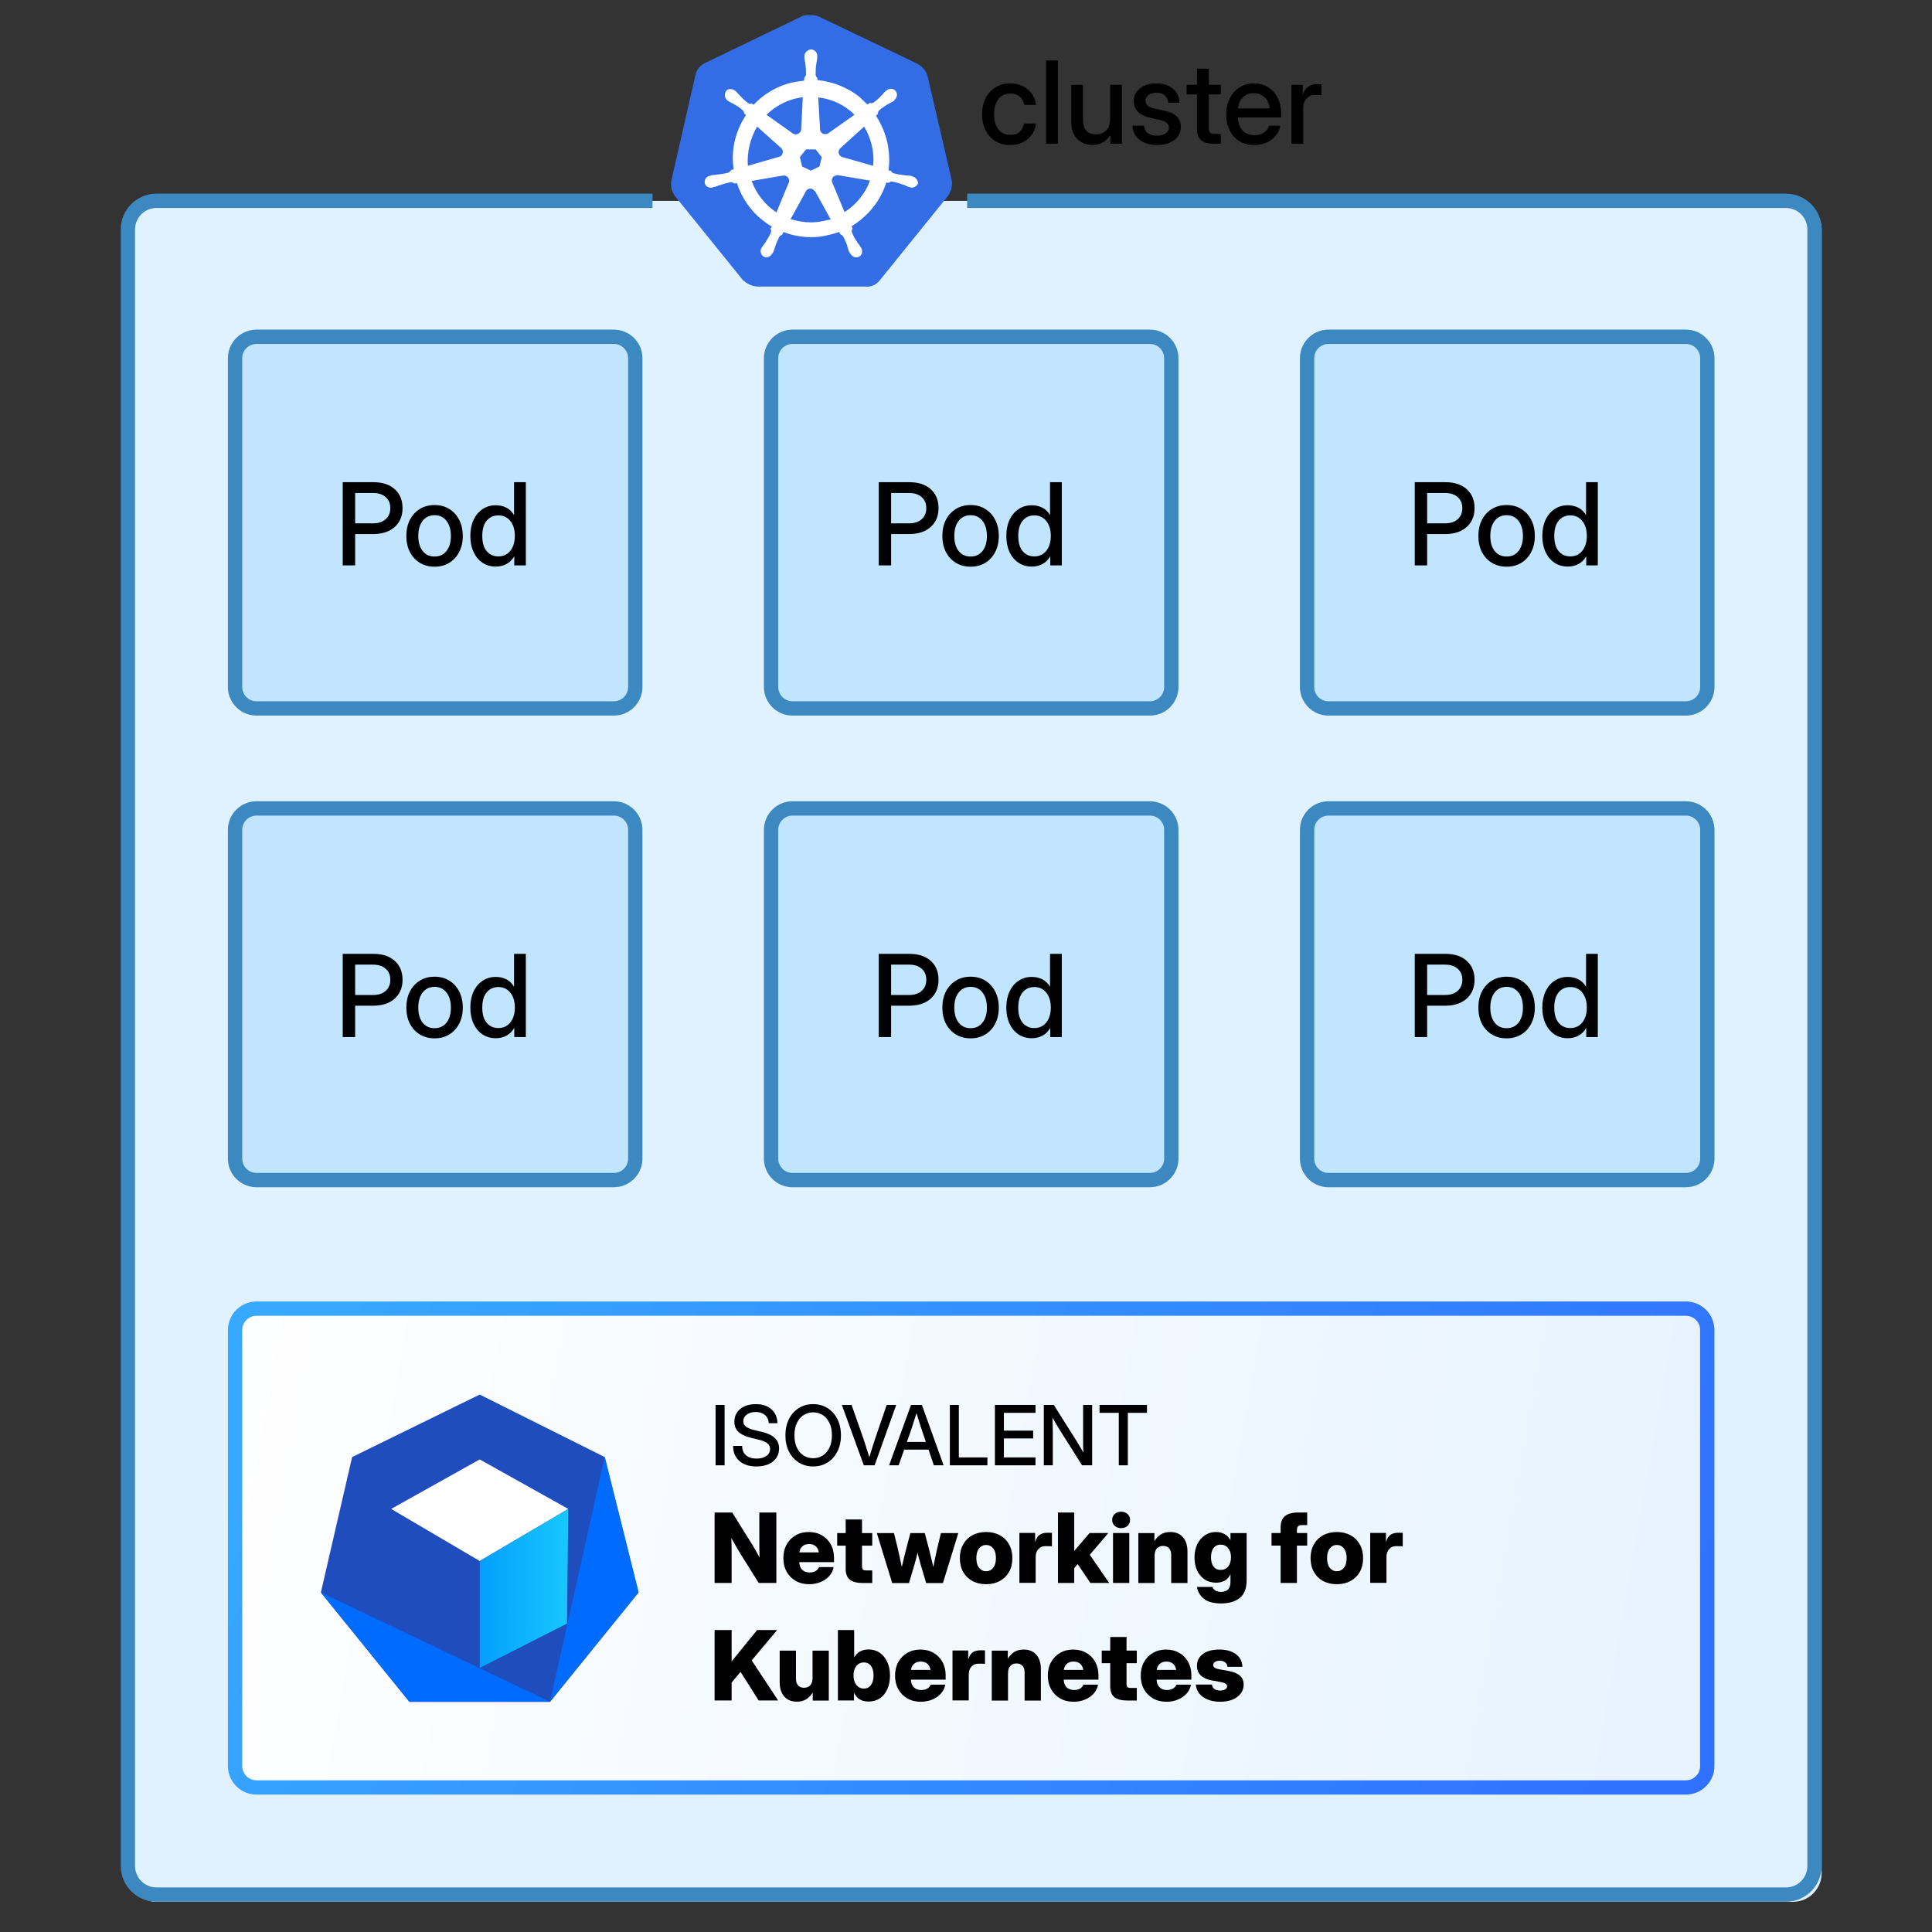 <svg width="128" height="128" viewBox="0 0 128 128" fill="none" xmlns="http://www.w3.org/2000/svg">
<rect x="0" y="0" width="128" height="128" fill="#333333" stroke="none"/>
<path d="M120.688 124.105V15.204C120.688 14.159 119.84 13.31 118.794 13.31H90.33H36.391H10.366C9.32 13.31 8.472 14.159 8.472 15.204V124.105C8.472 125.151 9.32 125.999 10.366 125.999H118.794C119.84 125.999 120.688 125.151 120.688 124.105Z" fill="#E0F2FF"/>
<path d="M8 123.627V15.199C8 13.892 9.06 12.832 10.367 12.832H43.231V13.779H10.367C9.583 13.779 8.947 14.415 8.947 15.199V123.627C8.947 124.411 9.583 125.047 10.367 125.047H118.322C119.106 125.047 119.742 124.411 119.742 123.627V15.199C119.742 14.415 119.106 13.779 118.322 13.779H64.075V12.832H118.322C119.629 12.832 120.689 13.892 120.689 15.199V123.627C120.689 124.934 119.629 125.994 118.322 125.994H10.367C9.06 125.994 8 124.934 8 123.627Z" fill="#3C89C1"/>
<path d="M15.1 23.734C15.1 22.688 15.948 21.84 16.994 21.84H40.668C41.714 21.84 42.562 22.688 42.562 23.734V45.514C42.562 46.56 41.714 47.408 40.668 47.408H16.994C15.948 47.408 15.1 46.56 15.1 45.514V23.734Z" fill="#C1E5FF"/>
<path d="M40.668 46.461V47.408H16.994V46.461H40.668ZM41.615 45.514V23.734C41.615 23.211 41.191 22.787 40.668 22.787H16.994C16.471 22.787 16.047 23.211 16.047 23.734V45.514C16.047 46.037 16.471 46.461 16.994 46.461V47.408L16.896 47.406C15.928 47.356 15.152 46.58 15.102 45.611L15.1 45.514V23.734C15.1 22.721 15.896 21.893 16.896 21.842L16.994 21.84H40.668C41.714 21.84 42.562 22.688 42.562 23.734V45.514L42.56 45.611C42.509 46.612 41.682 47.408 40.668 47.408V46.461C41.191 46.461 41.615 46.037 41.615 45.514Z" fill="#3C89C1"/>
<path d="M32.855 37.537C32.514 37.537 32.217 37.452 31.963 37.281C31.709 37.109 31.512 36.871 31.372 36.567C31.231 36.262 31.161 35.908 31.161 35.506C31.161 35.104 31.231 34.751 31.372 34.448C31.515 34.142 31.713 33.904 31.967 33.734C32.221 33.561 32.516 33.475 32.851 33.475C33.105 33.475 33.337 33.528 33.547 33.634C33.756 33.74 33.924 33.902 34.05 34.119H34.057V31.947H34.838V37.459H34.072V36.863H34.064C33.934 37.09 33.762 37.259 33.55 37.37C33.341 37.481 33.109 37.537 32.855 37.537ZM33.014 36.863C33.347 36.863 33.612 36.74 33.809 36.493C34.009 36.244 34.109 35.915 34.109 35.506C34.109 35.094 34.009 34.765 33.809 34.518C33.612 34.269 33.347 34.145 33.014 34.145C32.698 34.145 32.442 34.262 32.245 34.496C32.05 34.728 31.952 35.064 31.952 35.506C31.952 35.947 32.05 36.284 32.245 36.516C32.442 36.747 32.698 36.863 33.014 36.863Z" fill="black"/>
<path d="M28.793 37.545C28.42 37.545 28.093 37.458 27.812 37.286C27.531 37.113 27.312 36.874 27.154 36.568C26.999 36.262 26.921 35.91 26.921 35.51C26.921 35.106 26.999 34.751 27.154 34.445C27.312 34.137 27.531 33.896 27.812 33.724C28.093 33.548 28.42 33.461 28.793 33.461C29.165 33.461 29.491 33.548 29.769 33.724C30.05 33.896 30.269 34.137 30.424 34.445C30.582 34.751 30.661 35.106 30.661 35.51C30.661 35.91 30.582 36.262 30.424 36.568C30.269 36.874 30.05 37.113 29.769 37.286C29.491 37.458 29.165 37.545 28.793 37.545ZM28.793 36.871C29.128 36.871 29.392 36.748 29.584 36.502C29.777 36.255 29.873 35.925 29.873 35.51C29.873 35.091 29.775 34.757 29.581 34.508C29.388 34.259 29.126 34.134 28.793 34.134C28.46 34.134 28.196 34.259 28.001 34.508C27.809 34.754 27.712 35.089 27.712 35.51C27.712 35.927 27.809 36.259 28.001 36.505C28.193 36.749 28.457 36.871 28.793 36.871Z" fill="black"/>
<path d="M22.707 37.459V31.947H24.749C25.339 31.947 25.806 32.101 26.151 32.41C26.497 32.718 26.669 33.136 26.669 33.664C26.669 34.016 26.589 34.322 26.429 34.581C26.268 34.837 26.043 35.036 25.752 35.177C25.461 35.315 25.118 35.384 24.724 35.384H23.529V37.459H22.707ZM23.529 34.673H24.709C25.064 34.673 25.344 34.584 25.548 34.404C25.756 34.221 25.859 33.974 25.859 33.664C25.859 33.353 25.756 33.109 25.548 32.931C25.344 32.751 25.064 32.661 24.709 32.661H23.529V34.673Z" fill="black"/>
<path d="M15.1 54.982C15.1 53.936 15.948 53.088 16.994 53.088H40.668C41.714 53.088 42.562 53.936 42.562 54.982V76.762C42.562 77.808 41.714 78.656 40.668 78.656H16.994C15.948 78.656 15.1 77.808 15.1 76.762V54.982Z" fill="#C1E5FF"/>
<path d="M40.668 77.709V78.656H16.994V77.709H40.668ZM41.615 76.762V54.982C41.615 54.459 41.191 54.035 40.668 54.035H16.994C16.471 54.035 16.047 54.459 16.047 54.982V76.762C16.047 77.285 16.471 77.709 16.994 77.709V78.656L16.896 78.654C15.928 78.604 15.152 77.828 15.102 76.859L15.1 76.762V54.982C15.1 53.968 15.896 53.141 16.896 53.09L16.994 53.088H40.668C41.714 53.088 42.562 53.936 42.562 54.982V76.762L42.56 76.859C42.509 77.86 41.682 78.656 40.668 78.656V77.709C41.191 77.709 41.615 77.285 41.615 76.762Z" fill="#3C89C1"/>
<path d="M32.855 68.785C32.514 68.785 32.217 68.7 31.963 68.529C31.709 68.357 31.512 68.119 31.372 67.816C31.231 67.51 31.161 67.156 31.161 66.754C31.161 66.352 31.231 65.999 31.372 65.696C31.515 65.39 31.713 65.152 31.967 64.982C32.221 64.809 32.516 64.723 32.851 64.723C33.105 64.723 33.337 64.776 33.547 64.882C33.756 64.988 33.924 65.15 34.05 65.367H34.057V63.195H34.838V68.707H34.072V68.111H34.064C33.934 68.338 33.762 68.507 33.55 68.618C33.341 68.729 33.109 68.785 32.855 68.785ZM33.014 68.111C33.347 68.111 33.612 67.988 33.809 67.742C34.009 67.492 34.109 67.163 34.109 66.754C34.109 66.342 34.009 66.013 33.809 65.766C33.612 65.517 33.347 65.393 33.014 65.393C32.698 65.393 32.442 65.51 32.245 65.744C32.05 65.976 31.952 66.312 31.952 66.754C31.952 67.195 32.05 67.532 32.245 67.764C32.442 67.996 32.698 68.111 33.014 68.111Z" fill="black"/>
<path d="M28.793 68.793C28.42 68.793 28.093 68.706 27.812 68.534C27.531 68.361 27.312 68.122 27.154 67.816C26.999 67.51 26.921 67.158 26.921 66.758C26.921 66.354 26.999 65.999 27.154 65.693C27.312 65.385 27.531 65.144 27.812 64.972C28.093 64.796 28.42 64.709 28.793 64.709C29.165 64.709 29.491 64.796 29.769 64.972C30.05 65.144 30.269 65.385 30.424 65.693C30.582 65.999 30.661 66.354 30.661 66.758C30.661 67.158 30.582 67.51 30.424 67.816C30.269 68.122 30.05 68.361 29.769 68.534C29.491 68.706 29.165 68.793 28.793 68.793ZM28.793 68.12C29.128 68.12 29.392 67.996 29.584 67.75C29.777 67.503 29.873 67.173 29.873 66.758C29.873 66.339 29.775 66.005 29.581 65.756C29.388 65.507 29.126 65.382 28.793 65.382C28.46 65.382 28.196 65.507 28.001 65.756C27.809 66.002 27.712 66.337 27.712 66.758C27.712 67.175 27.809 67.507 28.001 67.753C28.193 67.998 28.457 68.12 28.793 68.12Z" fill="black"/>
<path d="M22.707 68.707V63.195H24.749C25.339 63.195 25.806 63.349 26.151 63.658C26.497 63.966 26.669 64.384 26.669 64.912C26.669 65.264 26.589 65.57 26.429 65.829C26.268 66.085 26.043 66.284 25.752 66.425C25.461 66.563 25.118 66.632 24.724 66.632H23.529V68.707H22.707ZM23.529 65.921H24.709C25.064 65.921 25.344 65.832 25.548 65.651C25.756 65.469 25.859 65.222 25.859 64.912C25.859 64.601 25.756 64.357 25.548 64.179C25.344 63.999 25.064 63.909 24.709 63.909H23.529V65.921Z" fill="black"/>
<path d="M50.613 23.734C50.613 22.688 51.461 21.84 52.507 21.84H76.181C77.227 21.84 78.075 22.688 78.075 23.734V45.514C78.075 46.56 77.227 47.408 76.181 47.408H52.507C51.461 47.408 50.613 46.56 50.613 45.514V23.734Z" fill="#C1E5FF"/>
<path d="M76.181 46.461V47.408H52.507V46.461H76.181ZM77.128 45.514V23.734C77.128 23.211 76.704 22.787 76.181 22.787H52.507C51.984 22.787 51.56 23.211 51.56 23.734V45.514C51.56 46.037 51.984 46.461 52.507 46.461V47.408L52.409 47.406C51.441 47.356 50.664 46.58 50.615 45.611L50.613 45.514V23.734C50.613 22.721 51.408 21.893 52.409 21.842L52.507 21.84H76.181C77.227 21.84 78.075 22.688 78.075 23.734V45.514L78.073 45.611C78.022 46.612 77.194 47.408 76.181 47.408V46.461C76.704 46.461 77.128 46.037 77.128 45.514Z" fill="#3C89C1"/>
<path d="M68.365 37.537C68.025 37.537 67.728 37.452 67.474 37.281C67.22 37.109 67.022 36.871 66.882 36.567C66.741 36.262 66.671 35.908 66.671 35.506C66.671 35.104 66.741 34.751 66.882 34.448C67.025 34.142 67.223 33.904 67.477 33.734C67.731 33.561 68.026 33.475 68.361 33.475C68.615 33.475 68.847 33.528 69.057 33.634C69.266 33.74 69.434 33.902 69.56 34.119H69.567V31.947H70.348V37.459H69.582V36.863H69.575C69.444 37.09 69.273 37.259 69.061 37.37C68.851 37.481 68.619 37.537 68.365 37.537ZM68.524 36.863C68.857 36.863 69.122 36.74 69.32 36.493C69.519 36.244 69.619 35.915 69.619 35.506C69.619 35.094 69.519 34.765 69.32 34.518C69.122 34.269 68.857 34.145 68.524 34.145C68.209 34.145 67.952 34.262 67.755 34.496C67.56 34.728 67.463 35.064 67.463 35.506C67.463 35.947 67.56 36.284 67.755 36.516C67.952 36.747 68.209 36.863 68.524 36.863Z" fill="black"/>
<path d="M64.305 37.545C63.932 37.545 63.606 37.458 63.325 37.286C63.044 37.113 62.824 36.874 62.666 36.568C62.511 36.262 62.433 35.91 62.433 35.51C62.433 35.106 62.511 34.751 62.666 34.445C62.824 34.137 63.044 33.896 63.325 33.724C63.606 33.548 63.932 33.461 64.305 33.461C64.677 33.461 65.003 33.548 65.281 33.724C65.562 33.896 65.781 34.137 65.936 34.445C66.094 34.751 66.173 35.106 66.173 35.51C66.173 35.91 66.094 36.262 65.936 36.568C65.781 36.874 65.562 37.113 65.281 37.286C65.003 37.458 64.677 37.545 64.305 37.545ZM64.305 36.871C64.64 36.871 64.904 36.748 65.097 36.502C65.289 36.255 65.385 35.925 65.385 35.51C65.385 35.091 65.288 34.757 65.093 34.508C64.9 34.259 64.638 34.134 64.305 34.134C63.972 34.134 63.708 34.259 63.513 34.508C63.321 34.754 63.225 35.089 63.225 35.51C63.225 35.927 63.321 36.259 63.513 36.505C63.706 36.749 63.969 36.871 64.305 36.871Z" fill="black"/>
<path d="M58.218 37.459V31.947H60.26C60.85 31.947 61.317 32.101 61.662 32.41C62.007 32.718 62.18 33.136 62.18 33.664C62.18 34.016 62.1 34.322 61.94 34.581C61.779 34.837 61.554 35.036 61.263 35.177C60.972 35.315 60.629 35.384 60.234 35.384H59.039V37.459H58.218ZM59.039 34.673H60.219C60.575 34.673 60.855 34.584 61.059 34.404C61.266 34.221 61.37 33.974 61.37 33.664C61.37 33.353 61.266 33.109 61.059 32.931C60.855 32.751 60.575 32.661 60.219 32.661H59.039V34.673Z" fill="black"/>
<path d="M50.613 54.982C50.613 53.936 51.461 53.088 52.507 53.088H76.181C77.227 53.088 78.075 53.936 78.075 54.982V76.762C78.075 77.808 77.227 78.656 76.181 78.656H52.507C51.461 78.656 50.613 77.808 50.613 76.762V54.982Z" fill="#C1E5FF"/>
<path d="M76.181 77.709V78.656H52.507V77.709H76.181ZM77.128 76.762V54.982C77.128 54.459 76.704 54.035 76.181 54.035H52.507C51.984 54.035 51.56 54.459 51.56 54.982V76.762C51.56 77.285 51.984 77.709 52.507 77.709V78.656L52.409 78.654C51.441 78.604 50.664 77.828 50.615 76.859L50.613 76.762V54.982C50.613 53.968 51.408 53.141 52.409 53.09L52.507 53.088H76.181C77.227 53.088 78.075 53.936 78.075 54.982V76.762L78.073 76.859C78.022 77.86 77.194 78.656 76.181 78.656V77.709C76.704 77.709 77.128 77.285 77.128 76.762Z" fill="#3C89C1"/>
<path d="M68.365 68.785C68.025 68.785 67.728 68.7 67.474 68.529C67.22 68.357 67.022 68.119 66.882 67.816C66.741 67.51 66.671 67.156 66.671 66.754C66.671 66.352 66.741 65.999 66.882 65.696C67.025 65.39 67.223 65.152 67.477 64.982C67.731 64.809 68.026 64.723 68.361 64.723C68.615 64.723 68.847 64.776 69.057 64.882C69.266 64.988 69.434 65.15 69.56 65.367H69.567V63.195H70.348V68.707H69.582V68.111H69.575C69.444 68.338 69.273 68.507 69.061 68.618C68.851 68.729 68.619 68.785 68.365 68.785ZM68.524 68.111C68.857 68.111 69.122 67.988 69.32 67.742C69.519 67.492 69.619 67.163 69.619 66.754C69.619 66.342 69.519 66.013 69.32 65.766C69.122 65.517 68.857 65.393 68.524 65.393C68.209 65.393 67.952 65.51 67.755 65.744C67.56 65.976 67.463 66.312 67.463 66.754C67.463 67.195 67.56 67.532 67.755 67.764C67.952 67.996 68.209 68.111 68.524 68.111Z" fill="black"/>
<path d="M64.305 68.793C63.932 68.793 63.606 68.706 63.325 68.534C63.044 68.361 62.824 68.122 62.666 67.816C62.511 67.51 62.433 67.158 62.433 66.758C62.433 66.354 62.511 65.999 62.666 65.693C62.824 65.385 63.044 65.144 63.325 64.972C63.606 64.796 63.932 64.709 64.305 64.709C64.677 64.709 65.003 64.796 65.281 64.972C65.562 65.144 65.781 65.385 65.936 65.693C66.094 65.999 66.173 66.354 66.173 66.758C66.173 67.158 66.094 67.51 65.936 67.816C65.781 68.122 65.562 68.361 65.281 68.534C65.003 68.706 64.677 68.793 64.305 68.793ZM64.305 68.12C64.64 68.12 64.904 67.996 65.097 67.75C65.289 67.503 65.385 67.173 65.385 66.758C65.385 66.339 65.288 66.005 65.093 65.756C64.9 65.507 64.638 65.382 64.305 65.382C63.972 65.382 63.708 65.507 63.513 65.756C63.321 66.002 63.225 66.337 63.225 66.758C63.225 67.175 63.321 67.507 63.513 67.753C63.706 67.998 63.969 68.12 64.305 68.12Z" fill="black"/>
<path d="M58.218 68.707V63.195H60.26C60.85 63.195 61.317 63.349 61.662 63.658C62.007 63.966 62.18 64.384 62.18 64.912C62.18 65.264 62.1 65.57 61.94 65.829C61.779 66.085 61.554 66.284 61.263 66.425C60.972 66.563 60.629 66.632 60.234 66.632H59.039V68.707H58.218ZM59.039 65.921H60.219C60.575 65.921 60.855 65.832 61.059 65.651C61.266 65.469 61.37 65.222 61.37 64.912C61.37 64.601 61.266 64.357 61.059 64.179C60.855 63.999 60.575 63.909 60.219 63.909H59.039V65.921Z" fill="black"/>
<path d="M86.125 23.734C86.125 22.688 86.973 21.84 88.019 21.84H111.693C112.739 21.84 113.587 22.688 113.587 23.734V45.514C113.587 46.56 112.739 47.408 111.693 47.408H88.019C86.973 47.408 86.125 46.56 86.125 45.514V23.734Z" fill="#C1E5FF"/>
<path d="M111.693 46.461V47.408H88.019V46.461H111.693ZM112.64 45.514V23.734C112.64 23.211 112.216 22.787 111.693 22.787H88.019C87.496 22.787 87.072 23.211 87.072 23.734V45.514C87.072 46.037 87.496 46.461 88.019 46.461V47.408L87.921 47.406C86.953 47.356 86.176 46.58 86.127 45.611L86.125 45.514V23.734C86.125 22.721 86.921 21.893 87.921 21.842L88.019 21.84H111.693C112.739 21.84 113.587 22.688 113.587 23.734V45.514L113.585 45.611C113.534 46.612 112.706 47.408 111.693 47.408V46.461C112.216 46.461 112.64 46.037 112.64 45.514Z" fill="#3C89C1"/>
<path d="M103.876 37.537C103.536 37.537 103.239 37.452 102.985 37.281C102.731 37.109 102.534 36.871 102.393 36.567C102.252 36.262 102.182 35.908 102.182 35.506C102.182 35.104 102.252 34.751 102.393 34.448C102.536 34.142 102.735 33.904 102.989 33.734C103.243 33.561 103.537 33.475 103.873 33.475C104.127 33.475 104.358 33.528 104.568 33.634C104.778 33.74 104.945 33.902 105.071 34.119H105.079V31.947H105.859V37.459H105.093V36.863H105.086C104.955 37.09 104.784 37.259 104.572 37.37C104.362 37.481 104.13 37.537 103.876 37.537ZM104.035 36.863C104.368 36.863 104.633 36.74 104.831 36.493C105.03 36.244 105.13 35.915 105.13 35.506C105.13 35.094 105.03 34.765 104.831 34.518C104.633 34.269 104.368 34.145 104.035 34.145C103.72 34.145 103.463 34.262 103.266 34.496C103.071 34.728 102.974 35.064 102.974 35.506C102.974 35.947 103.071 36.284 103.266 36.516C103.463 36.747 103.72 36.863 104.035 36.863Z" fill="black"/>
<path d="M99.817 37.545C99.445 37.545 99.118 37.458 98.837 37.286C98.556 37.113 98.337 36.874 98.179 36.568C98.023 36.262 97.946 35.91 97.946 35.51C97.946 35.106 98.023 34.751 98.179 34.445C98.337 34.137 98.556 33.896 98.837 33.724C99.118 33.548 99.445 33.461 99.817 33.461C100.19 33.461 100.515 33.548 100.794 33.724C101.075 33.896 101.293 34.137 101.449 34.445C101.607 34.751 101.686 35.106 101.686 35.51C101.686 35.91 101.607 36.262 101.449 36.568C101.293 36.874 101.075 37.113 100.794 37.286C100.515 37.458 100.19 37.545 99.817 37.545ZM99.817 36.871C100.153 36.871 100.417 36.748 100.609 36.502C100.802 36.255 100.898 35.925 100.898 35.51C100.898 35.091 100.8 34.757 100.605 34.508C100.413 34.259 100.15 34.134 99.817 34.134C99.485 34.134 99.221 34.259 99.026 34.508C98.834 34.754 98.737 35.089 98.737 35.51C98.737 35.927 98.834 36.259 99.026 36.505C99.218 36.749 99.482 36.871 99.817 36.871Z" fill="black"/>
<path d="M93.731 37.459V31.947H95.773C96.362 31.947 96.83 32.101 97.175 32.41C97.52 32.718 97.693 33.136 97.693 33.664C97.693 34.016 97.612 34.322 97.452 34.581C97.292 34.837 97.066 35.036 96.775 35.177C96.484 35.315 96.141 35.384 95.747 35.384H94.552V37.459H93.731ZM94.552 34.673H95.732C96.087 34.673 96.367 34.584 96.572 34.404C96.779 34.221 96.883 33.974 96.883 33.664C96.883 33.353 96.779 33.109 96.572 32.931C96.367 32.751 96.087 32.661 95.732 32.661H94.552V34.673Z" fill="black"/>
<path d="M86.125 54.982C86.125 53.936 86.973 53.088 88.019 53.088H111.693C112.739 53.088 113.587 53.936 113.587 54.982V76.762C113.587 77.808 112.739 78.656 111.693 78.656H88.019C86.973 78.656 86.125 77.808 86.125 76.762V54.982Z" fill="#C1E5FF"/>
<path d="M111.693 77.709V78.656H88.019V77.709H111.693ZM112.64 76.762V54.982C112.64 54.459 112.216 54.035 111.693 54.035H88.019C87.496 54.035 87.072 54.459 87.072 54.982V76.762C87.072 77.285 87.496 77.709 88.019 77.709V78.656L87.921 78.654C86.953 78.604 86.176 77.828 86.127 76.859L86.125 76.762V54.982C86.125 53.968 86.921 53.141 87.921 53.09L88.019 53.088H111.693C112.739 53.088 113.587 53.936 113.587 54.982V76.762L113.585 76.859C113.534 77.86 112.706 78.656 111.693 78.656V77.709C112.216 77.709 112.64 77.285 112.64 76.762Z" fill="#3C89C1"/>
<path d="M103.876 68.785C103.536 68.785 103.239 68.7 102.985 68.529C102.731 68.357 102.534 68.119 102.393 67.816C102.252 67.51 102.182 67.156 102.182 66.754C102.182 66.352 102.252 65.999 102.393 65.696C102.536 65.39 102.735 65.152 102.989 64.982C103.243 64.809 103.537 64.723 103.873 64.723C104.127 64.723 104.358 64.776 104.568 64.882C104.778 64.988 104.945 65.15 105.071 65.367H105.079V63.195H105.859V68.707H105.093V68.111H105.086C104.955 68.338 104.784 68.507 104.572 68.618C104.362 68.729 104.13 68.785 103.876 68.785ZM104.035 68.111C104.368 68.111 104.633 67.988 104.831 67.742C105.03 67.492 105.13 67.163 105.13 66.754C105.13 66.342 105.03 66.013 104.831 65.766C104.633 65.517 104.368 65.393 104.035 65.393C103.72 65.393 103.463 65.51 103.266 65.744C103.071 65.976 102.974 66.312 102.974 66.754C102.974 67.195 103.071 67.532 103.266 67.764C103.463 67.996 103.72 68.111 104.035 68.111Z" fill="black"/>
<path d="M99.817 68.793C99.445 68.793 99.118 68.706 98.837 68.534C98.556 68.361 98.337 68.122 98.179 67.816C98.023 67.51 97.946 67.158 97.946 66.758C97.946 66.354 98.023 65.999 98.179 65.693C98.337 65.385 98.556 65.144 98.837 64.972C99.118 64.796 99.445 64.709 99.817 64.709C100.19 64.709 100.515 64.796 100.794 64.972C101.075 65.144 101.293 65.385 101.449 65.693C101.607 65.999 101.686 66.354 101.686 66.758C101.686 67.158 101.607 67.51 101.449 67.816C101.293 68.122 101.075 68.361 100.794 68.534C100.515 68.706 100.19 68.793 99.817 68.793ZM99.817 68.12C100.153 68.12 100.417 67.996 100.609 67.75C100.802 67.503 100.898 67.173 100.898 66.758C100.898 66.339 100.8 66.005 100.605 65.756C100.413 65.507 100.15 65.382 99.817 65.382C99.485 65.382 99.221 65.507 99.026 65.756C98.834 66.002 98.737 66.337 98.737 66.758C98.737 67.175 98.834 67.507 99.026 67.753C99.218 67.998 99.482 68.12 99.817 68.12Z" fill="black"/>
<path d="M93.731 68.707V63.195H95.773C96.362 63.195 96.83 63.349 97.175 63.658C97.52 63.966 97.693 64.384 97.693 64.912C97.693 65.264 97.612 65.57 97.452 65.829C97.292 66.085 97.066 66.284 96.775 66.425C96.484 66.563 96.141 66.632 95.747 66.632H94.552V68.707H93.731ZM94.552 65.921H95.732C96.087 65.921 96.367 65.832 96.572 65.651C96.779 65.469 96.883 65.222 96.883 64.912C96.883 64.601 96.779 64.357 96.572 64.179C96.367 63.999 96.087 63.909 95.732 63.909H94.552V65.921Z" fill="black"/>
<path d="M85.561 9.527V5.62H86.309V6.253H86.323C86.395 6.038 86.507 5.872 86.66 5.754C86.816 5.633 87.018 5.572 87.267 5.572C87.326 5.572 87.38 5.575 87.43 5.58C87.479 5.585 87.52 5.588 87.552 5.591V6.319C87.522 6.312 87.469 6.305 87.393 6.297C87.316 6.287 87.232 6.282 87.141 6.282C86.922 6.282 86.733 6.359 86.575 6.512C86.42 6.665 86.342 6.9 86.342 7.218V9.527H85.561Z" fill="black"/>
<path d="M83.101 9.609C82.714 9.609 82.381 9.522 82.102 9.347C81.826 9.171 81.613 8.931 81.462 8.625C81.314 8.317 81.24 7.967 81.24 7.575C81.24 7.178 81.318 6.825 81.473 6.517C81.629 6.208 81.843 5.967 82.117 5.792C82.391 5.614 82.705 5.525 83.06 5.525C83.43 5.525 83.751 5.612 84.022 5.784C84.296 5.957 84.508 6.197 84.658 6.506C84.809 6.811 84.884 7.165 84.884 7.567V7.778H82.01C82.024 8.131 82.126 8.416 82.313 8.633C82.503 8.85 82.769 8.958 83.112 8.958C83.368 8.958 83.579 8.9 83.745 8.784C83.91 8.668 84.019 8.518 84.074 8.333H84.825C84.778 8.585 84.673 8.806 84.51 8.999C84.35 9.191 84.148 9.342 83.904 9.45C83.662 9.556 83.394 9.609 83.101 9.609ZM82.017 7.186H84.122C84.09 6.876 83.98 6.63 83.793 6.45C83.605 6.268 83.364 6.176 83.068 6.176C82.772 6.176 82.53 6.268 82.343 6.45C82.158 6.63 82.049 6.876 82.017 7.186Z" fill="black"/>
<path d="M80.88 5.614V6.258H80.088V8.488C80.088 8.634 80.118 8.735 80.177 8.792C80.236 8.848 80.343 8.877 80.499 8.877H80.88V9.52H80.388C79.665 9.52 79.304 9.21 79.304 8.588V6.258H78.616V5.614H79.304V4.549H80.088V5.614H80.88Z" fill="black"/>
<path d="M76.658 9.609C76.36 9.609 76.091 9.561 75.852 9.465C75.612 9.369 75.419 9.226 75.271 9.036C75.126 8.846 75.044 8.61 75.027 8.329H75.796C75.841 8.768 76.123 8.988 76.643 8.988C76.89 8.988 77.085 8.937 77.228 8.836C77.373 8.735 77.446 8.607 77.446 8.451C77.446 8.318 77.394 8.212 77.291 8.133C77.187 8.052 77.052 7.993 76.884 7.956L76.237 7.811C75.489 7.649 75.116 7.276 75.116 6.694C75.116 6.349 75.252 6.068 75.526 5.851C75.802 5.634 76.164 5.525 76.61 5.525C77.052 5.525 77.414 5.64 77.698 5.869C77.984 6.096 78.132 6.407 78.141 6.802H77.394C77.392 6.612 77.32 6.455 77.18 6.332C77.039 6.206 76.853 6.143 76.621 6.143C76.399 6.143 76.223 6.195 76.092 6.298C75.962 6.402 75.896 6.529 75.896 6.679C75.896 6.813 75.945 6.92 76.044 7.001C76.145 7.083 76.283 7.143 76.458 7.183L77.124 7.331C77.504 7.414 77.784 7.544 77.964 7.719C78.144 7.894 78.234 8.123 78.234 8.407C78.234 8.656 78.165 8.871 78.027 9.051C77.891 9.228 77.705 9.366 77.468 9.465C77.231 9.561 76.962 9.609 76.658 9.609Z" fill="black"/>
<path d="M72.383 9.603C72.116 9.603 71.876 9.545 71.662 9.429C71.449 9.311 71.281 9.137 71.155 8.908C71.031 8.678 70.97 8.393 70.97 8.053V5.619H71.75V7.957C71.75 8.27 71.826 8.507 71.976 8.667C72.126 8.825 72.337 8.904 72.608 8.904C72.872 8.904 73.094 8.823 73.274 8.66C73.457 8.495 73.548 8.231 73.548 7.868V5.619H74.329V9.525H73.563V8.937C73.296 9.381 72.903 9.603 72.383 9.603Z" fill="black"/>
<path d="M70.088 4.01V9.521H69.308V4.01H70.088Z" fill="black"/>
<path d="M66.93 9.609C66.558 9.609 66.231 9.523 65.95 9.35C65.671 9.178 65.454 8.938 65.299 8.633C65.144 8.324 65.066 7.972 65.066 7.575C65.066 7.173 65.144 6.818 65.299 6.509C65.457 6.201 65.675 5.961 65.954 5.788C66.232 5.613 66.558 5.525 66.93 5.525C67.241 5.525 67.518 5.587 67.763 5.71C68.009 5.831 68.209 5.999 68.362 6.213C68.515 6.428 68.607 6.673 68.639 6.95H67.862C67.823 6.73 67.724 6.55 67.567 6.409C67.409 6.269 67.198 6.199 66.934 6.199C66.596 6.199 66.332 6.323 66.142 6.572C65.953 6.821 65.858 7.155 65.858 7.575C65.858 7.989 65.953 8.319 66.142 8.566C66.332 8.813 66.596 8.936 66.934 8.936C67.203 8.936 67.41 8.868 67.555 8.732C67.701 8.594 67.8 8.411 67.851 8.181H68.639C68.61 8.453 68.518 8.697 68.365 8.914C68.213 9.128 68.013 9.298 67.766 9.424C67.52 9.548 67.241 9.609 66.93 9.609Z" fill="black"/>
<path d="M61.443 5.002C61.337 4.661 61.081 4.384 60.762 4.214L54.27 1.107C54.1 1.021 53.909 1 53.738 1C53.568 1 53.377 1 53.206 1.043L46.715 4.172C46.555 4.245 46.414 4.354 46.303 4.491C46.192 4.627 46.114 4.787 46.076 4.959L44.479 11.962C44.447 12.139 44.452 12.321 44.492 12.496C44.532 12.672 44.607 12.838 44.713 12.983L49.204 18.539C49.459 18.794 49.821 18.965 50.183 18.986H57.335C57.718 19.029 58.08 18.858 58.314 18.539L62.805 12.983C63.015 12.687 63.106 12.322 63.061 11.962L61.443 5.002V5.002Z" fill="#326DE6"/>
<path d="M60.444 11.688C60.423 11.688 60.402 11.688 60.402 11.667C60.402 11.646 60.359 11.646 60.316 11.646C60.23 11.625 60.145 11.625 60.06 11.625C60.017 11.629 59.973 11.621 59.932 11.604H59.911C59.667 11.582 59.425 11.539 59.188 11.476C59.154 11.463 59.123 11.443 59.097 11.418C59.071 11.392 59.051 11.361 59.039 11.327L58.868 11.285C58.953 10.667 58.911 10.029 58.783 9.412C58.633 8.793 58.381 8.203 58.038 7.666L58.167 7.539V7.517C58.167 7.453 58.188 7.368 58.23 7.326C58.422 7.156 58.614 7.028 58.827 6.899L58.954 6.836C59.039 6.793 59.103 6.75 59.188 6.708C59.209 6.687 59.231 6.687 59.252 6.665C59.273 6.644 59.252 6.644 59.252 6.623C59.444 6.473 59.486 6.218 59.337 6.027C59.301 5.983 59.256 5.947 59.204 5.921C59.153 5.895 59.097 5.881 59.039 5.878C58.931 5.881 58.827 5.918 58.741 5.985V5.985L58.72 6.006C58.699 6.027 58.678 6.048 58.656 6.048C58.592 6.112 58.529 6.176 58.486 6.24C58.465 6.283 58.422 6.304 58.401 6.325C58.244 6.503 58.065 6.661 57.869 6.793C57.826 6.815 57.783 6.836 57.741 6.836C57.72 6.836 57.677 6.836 57.656 6.815H57.635L57.464 6.921C57.294 6.751 57.102 6.581 56.932 6.41C56.145 5.793 55.165 5.41 54.165 5.304L54.144 5.133V5.155C54.08 5.112 54.059 5.048 54.037 4.984C54.037 4.75 54.037 4.516 54.08 4.261V4.239C54.08 4.197 54.101 4.154 54.101 4.112C54.123 4.026 54.123 3.941 54.144 3.856V3.728C54.165 3.515 53.995 3.302 53.782 3.281C53.654 3.26 53.526 3.324 53.42 3.43C53.38 3.469 53.348 3.515 53.326 3.567C53.304 3.618 53.293 3.673 53.292 3.728V3.728V3.835C53.292 3.92 53.314 4.005 53.335 4.09C53.352 4.13 53.359 4.174 53.356 4.218V4.239C53.398 4.473 53.398 4.707 53.398 4.962C53.377 5.026 53.355 5.089 53.291 5.132V5.175L53.27 5.345C53.036 5.366 52.802 5.409 52.547 5.451C51.546 5.665 50.631 6.196 49.928 6.941L49.801 6.856H49.779C49.758 6.856 49.737 6.878 49.694 6.878C49.652 6.878 49.609 6.856 49.567 6.835C49.375 6.688 49.197 6.525 49.035 6.345V6.345C49.013 6.303 48.971 6.282 48.949 6.26C48.886 6.196 48.843 6.133 48.779 6.069C48.758 6.047 48.737 6.047 48.715 6.026L48.694 6.005C48.608 5.939 48.504 5.901 48.396 5.898C48.268 5.898 48.162 5.941 48.098 6.047C48.038 6.14 48.013 6.252 48.029 6.361C48.044 6.471 48.099 6.571 48.183 6.643C48.186 6.643 48.189 6.644 48.191 6.645C48.194 6.646 48.196 6.647 48.198 6.649C48.2 6.651 48.202 6.654 48.203 6.656C48.204 6.659 48.205 6.662 48.205 6.665C48.205 6.665 48.247 6.707 48.268 6.707C48.344 6.754 48.422 6.797 48.502 6.835L48.631 6.899C48.844 7.027 49.058 7.155 49.227 7.326C49.27 7.368 49.312 7.453 49.291 7.517V7.496L49.419 7.624C49.398 7.666 49.376 7.687 49.355 7.73C48.695 8.772 48.418 10.007 48.61 11.22L48.439 11.263C48.439 11.265 48.439 11.268 48.438 11.271C48.437 11.274 48.435 11.276 48.433 11.278C48.431 11.28 48.429 11.281 48.426 11.283C48.424 11.284 48.421 11.284 48.418 11.284C48.397 11.348 48.333 11.39 48.269 11.433C48.033 11.498 47.791 11.541 47.546 11.561V11.561C47.503 11.557 47.459 11.565 47.419 11.582C47.334 11.582 47.248 11.603 47.163 11.603C47.142 11.603 47.12 11.625 47.078 11.625C47.057 11.625 47.057 11.625 47.035 11.646C46.98 11.655 46.928 11.675 46.881 11.704C46.834 11.734 46.793 11.773 46.761 11.818C46.729 11.864 46.707 11.915 46.695 11.97C46.684 12.024 46.683 12.081 46.694 12.135V12.135C46.736 12.327 46.928 12.455 47.12 12.433C47.157 12.437 47.194 12.429 47.227 12.412V12.412C47.248 12.412 47.248 12.412 47.248 12.391C47.248 12.37 47.312 12.391 47.333 12.391C47.418 12.37 47.503 12.327 47.567 12.306C47.61 12.284 47.652 12.263 47.695 12.263H47.716C47.943 12.177 48.178 12.113 48.418 12.072H48.44C48.502 12.07 48.564 12.093 48.61 12.135C48.613 12.135 48.615 12.136 48.618 12.137C48.621 12.138 48.623 12.139 48.625 12.142C48.627 12.143 48.629 12.146 48.63 12.149C48.631 12.151 48.631 12.154 48.631 12.157V12.157L48.823 12.135C49.142 13.114 49.738 13.987 50.568 14.626C50.76 14.775 50.93 14.902 51.143 15.009L51.036 15.158C51.036 15.161 51.037 15.164 51.038 15.166C51.039 15.169 51.041 15.171 51.042 15.173C51.044 15.175 51.047 15.177 51.049 15.178C51.052 15.179 51.055 15.179 51.057 15.179C51.1 15.243 51.1 15.328 51.079 15.392C50.994 15.605 50.866 15.819 50.738 16.01V16.031C50.717 16.073 50.696 16.095 50.653 16.137C50.611 16.18 50.568 16.265 50.504 16.35C50.483 16.372 50.483 16.393 50.462 16.414C50.462 16.417 50.461 16.42 50.46 16.423C50.459 16.425 50.458 16.427 50.456 16.43C50.454 16.431 50.451 16.433 50.449 16.434C50.446 16.435 50.443 16.436 50.44 16.436C50.334 16.649 50.419 16.904 50.611 17.01C50.657 17.034 50.708 17.049 50.76 17.053C50.93 17.053 51.079 16.946 51.164 16.797C51.164 16.795 51.164 16.792 51.166 16.789C51.167 16.787 51.168 16.784 51.17 16.782C51.172 16.78 51.174 16.779 51.177 16.778C51.18 16.777 51.182 16.776 51.185 16.776C51.185 16.755 51.206 16.733 51.228 16.712C51.249 16.627 51.292 16.563 51.313 16.478L51.355 16.35C51.419 16.116 51.526 15.903 51.632 15.691C51.673 15.63 51.733 15.586 51.803 15.563C51.824 15.563 51.824 15.563 51.824 15.542L51.909 15.371C52.505 15.605 53.122 15.712 53.761 15.712C54.149 15.715 54.535 15.664 54.909 15.562C55.144 15.52 55.378 15.435 55.59 15.371L55.676 15.52C55.697 15.52 55.697 15.52 55.697 15.541C55.766 15.564 55.826 15.609 55.867 15.669C55.974 15.882 56.08 16.095 56.144 16.328V16.349L56.187 16.477C56.208 16.562 56.229 16.647 56.272 16.711C56.293 16.732 56.293 16.753 56.314 16.775C56.314 16.777 56.315 16.78 56.316 16.783C56.317 16.785 56.318 16.788 56.32 16.79C56.322 16.792 56.325 16.793 56.327 16.794C56.33 16.795 56.333 16.796 56.336 16.796V16.796C56.421 16.946 56.57 17.053 56.741 17.053C56.804 17.053 56.847 17.031 56.911 17.01C56.996 16.968 57.081 16.882 57.102 16.776C57.127 16.67 57.12 16.558 57.081 16.457V16.457C57.081 16.454 57.081 16.451 57.08 16.448C57.078 16.446 57.077 16.443 57.075 16.441C57.073 16.439 57.071 16.438 57.068 16.437C57.066 16.436 57.063 16.435 57.06 16.435C57.06 16.414 57.039 16.393 57.017 16.372C56.98 16.293 56.93 16.22 56.868 16.158C56.847 16.116 56.826 16.095 56.783 16.052V16.01C56.634 15.818 56.528 15.605 56.443 15.392C56.421 15.328 56.421 15.243 56.464 15.179C56.464 15.176 56.464 15.174 56.465 15.171C56.466 15.168 56.468 15.166 56.47 15.164C56.472 15.162 56.474 15.161 56.477 15.159C56.48 15.158 56.482 15.158 56.485 15.158V15.158L56.421 14.988C57.506 14.328 58.337 13.306 58.72 12.093L58.89 12.114C58.893 12.114 58.896 12.114 58.899 12.113C58.901 12.111 58.904 12.11 58.906 12.108C58.907 12.106 58.909 12.104 58.91 12.101C58.911 12.098 58.912 12.096 58.911 12.093C58.958 12.05 59.019 12.027 59.082 12.029H59.103C59.336 12.07 59.564 12.134 59.784 12.22H59.806C59.848 12.242 59.891 12.263 59.933 12.263C60.019 12.306 60.082 12.348 60.167 12.37C60.189 12.37 60.21 12.391 60.253 12.391C60.274 12.391 60.274 12.391 60.295 12.412C60.328 12.429 60.365 12.437 60.402 12.433C60.494 12.432 60.584 12.403 60.66 12.35C60.737 12.297 60.795 12.222 60.828 12.135C60.819 12.03 60.778 11.93 60.709 11.85C60.64 11.77 60.548 11.713 60.445 11.688H60.444ZM54.293 11.03L53.718 11.306L53.143 11.03L52.994 10.412L53.398 9.9H54.038L54.442 10.411L54.293 11.03ZM57.762 9.646C57.865 10.085 57.893 10.538 57.847 10.987L55.825 10.411C55.634 10.369 55.527 10.177 55.57 9.985C55.585 9.929 55.614 9.878 55.655 9.836L57.251 8.389C57.487 8.778 57.659 9.202 57.762 9.645V9.646ZM56.613 7.602L54.867 8.837C54.718 8.922 54.506 8.901 54.399 8.752C54.379 8.733 54.362 8.71 54.351 8.684C54.34 8.658 54.335 8.631 54.335 8.603L54.208 6.453C55.144 6.559 55.974 6.964 56.613 7.602V7.602ZM52.76 6.517L53.187 6.431L53.08 8.56C53.08 8.751 52.91 8.9 52.718 8.9C52.654 8.9 52.612 8.879 52.548 8.858L50.781 7.602C51.334 7.07 52.015 6.686 52.76 6.516V6.517ZM50.164 8.39L51.739 9.795C51.888 9.922 51.909 10.135 51.781 10.284C51.739 10.348 51.696 10.369 51.611 10.39L49.546 10.986C49.483 10.078 49.699 9.172 50.163 8.389L50.164 8.39ZM49.801 11.986L51.909 11.625C52.079 11.625 52.249 11.731 52.271 11.901C52.292 11.965 52.292 12.05 52.249 12.114L51.441 14.072C50.696 13.583 50.099 12.838 49.801 11.986ZM54.633 14.626C54.335 14.69 54.037 14.732 53.718 14.732C53.271 14.732 52.803 14.647 52.377 14.519L53.42 12.625C53.526 12.497 53.697 12.454 53.846 12.54C53.908 12.583 53.965 12.633 54.017 12.689L55.038 14.54C54.902 14.561 54.767 14.589 54.633 14.626V14.626ZM57.23 12.774C56.905 13.29 56.469 13.727 55.953 14.051L55.123 12.05C55.08 11.88 55.165 11.71 55.314 11.646C55.378 11.625 55.442 11.603 55.506 11.603L57.634 11.965C57.528 12.263 57.4 12.54 57.23 12.774H57.23Z" fill="white"/>
<path d="M15.1 88.121C15.1 87.075 15.948 86.227 16.994 86.227H111.691C112.737 86.227 113.585 87.075 113.585 88.121V117.003C113.585 118.049 112.737 118.897 111.691 118.897H16.994C15.948 118.897 15.1 118.049 15.1 117.003V88.121Z" fill="url(#paint0_linear_219_11197)"/>
<path d="M111.691 117.95V118.897H16.994V117.95H111.691ZM112.638 117.003V88.121C112.638 87.597 112.214 87.174 111.691 87.174H16.994C16.504 87.174 16.101 87.546 16.052 88.024L16.047 88.121V117.003C16.047 117.526 16.471 117.95 16.994 117.95V118.897C15.981 118.897 15.153 118.101 15.102 117.1L15.1 117.003V88.121C15.1 87.075 15.948 86.227 16.994 86.227H111.691L111.789 86.229C112.789 86.28 113.585 87.107 113.585 88.121V117.003C113.585 118.016 112.789 118.844 111.789 118.894L111.691 118.897V117.95C112.214 117.95 112.638 117.526 112.638 117.003Z" fill="url(#paint1_linear_219_11197)"/>
<path d="M72.848 93.604V93.08H75.991V93.604H74.722V97.08H74.123V93.604H72.848Z" fill="black"/>
<path d="M69.155 97.08V93.08H69.816L71.343 95.499C71.39 95.574 71.453 95.68 71.534 95.818C71.614 95.956 71.695 96.096 71.775 96.237C71.77 96.092 71.766 95.945 71.762 95.797C71.76 95.647 71.759 95.535 71.759 95.461V93.08H72.358V97.08H71.692L70.326 94.919C70.27 94.831 70.19 94.701 70.084 94.527C69.98 94.352 69.862 94.15 69.73 93.923C69.739 94.157 69.744 94.36 69.746 94.53C69.749 94.698 69.751 94.827 69.751 94.916V97.08H69.155Z" fill="black"/>
<path d="M65.915 97.08V93.08H68.605V93.604H66.51V94.782H68.449V95.3H66.51V96.557H68.605V97.08H65.915Z" fill="black"/>
<path d="M62.93 97.08V93.08H63.526V96.557H65.418V97.08H62.93Z" fill="black"/>
<path d="M58.905 97.08L60.357 93.08H61.077L62.518 97.08H61.871L61.517 96.041H59.904L59.538 97.08H58.905ZM60.083 95.534H61.342L61.101 94.825C61.047 94.66 60.99 94.484 60.929 94.296C60.868 94.108 60.798 93.885 60.72 93.625C60.639 93.885 60.568 94.108 60.508 94.296C60.447 94.484 60.389 94.66 60.333 94.825L60.083 95.534Z" fill="black"/>
<path d="M57.229 97.08L55.776 93.08H56.418L57.21 95.335C57.258 95.48 57.314 95.651 57.376 95.848C57.439 96.045 57.512 96.275 57.596 96.538C57.677 96.275 57.748 96.045 57.809 95.848C57.871 95.651 57.927 95.48 57.975 95.335L58.745 93.08H59.376L57.946 97.08H57.229Z" fill="black"/>
<path d="M53.874 97.156C53.519 97.156 53.203 97.069 52.926 96.896C52.648 96.722 52.43 96.481 52.271 96.171C52.113 95.861 52.035 95.502 52.035 95.094C52.035 94.685 52.113 94.325 52.271 94.015C52.43 93.704 52.648 93.461 52.926 93.288C53.203 93.114 53.519 93.027 53.874 93.027C54.23 93.027 54.547 93.114 54.824 93.288C55.101 93.461 55.319 93.704 55.476 94.015C55.636 94.325 55.715 94.685 55.715 95.094C55.715 95.502 55.636 95.861 55.476 96.171C55.319 96.481 55.101 96.722 54.824 96.896C54.547 97.069 54.23 97.156 53.874 97.156ZM53.874 96.611C54.105 96.611 54.314 96.553 54.502 96.437C54.69 96.319 54.839 96.147 54.95 95.921C55.061 95.694 55.117 95.418 55.117 95.094C55.117 94.769 55.061 94.492 54.95 94.265C54.839 94.038 54.69 93.866 54.502 93.749C54.314 93.631 54.105 93.572 53.874 93.572C53.645 93.572 53.436 93.631 53.248 93.749C53.06 93.866 52.911 94.038 52.8 94.265C52.689 94.492 52.633 94.769 52.633 95.094C52.633 95.418 52.689 95.694 52.8 95.921C52.911 96.147 53.06 96.319 53.248 96.437C53.436 96.553 53.645 96.611 53.874 96.611Z" fill="black"/>
<path d="M50.12 97.156C49.641 97.156 49.262 97.035 48.985 96.794C48.709 96.55 48.571 96.218 48.571 95.795H49.167C49.169 96.058 49.253 96.264 49.42 96.413C49.588 96.561 49.821 96.635 50.12 96.635C50.392 96.635 50.61 96.578 50.773 96.464C50.937 96.347 51.02 96.192 51.02 95.996C51.02 95.843 50.961 95.718 50.842 95.623C50.726 95.527 50.529 95.445 50.252 95.379L49.814 95.274C49.41 95.178 49.114 95.043 48.928 94.872C48.744 94.698 48.652 94.472 48.652 94.195C48.652 93.961 48.711 93.756 48.829 93.58C48.947 93.405 49.113 93.269 49.326 93.172C49.54 93.076 49.791 93.027 50.077 93.027C50.509 93.027 50.851 93.14 51.105 93.366C51.361 93.591 51.496 93.899 51.508 94.289H50.931C50.917 94.058 50.833 93.877 50.679 93.747C50.525 93.614 50.322 93.548 50.069 93.548C49.828 93.548 49.63 93.606 49.476 93.723C49.322 93.837 49.245 93.985 49.245 94.166C49.245 94.311 49.304 94.429 49.422 94.52C49.54 94.609 49.736 94.687 50.01 94.754L50.442 94.856C50.843 94.95 51.139 95.087 51.328 95.266C51.52 95.445 51.616 95.678 51.616 95.964C51.616 96.204 51.554 96.413 51.43 96.592C51.307 96.771 51.133 96.91 50.91 97.008C50.686 97.107 50.423 97.156 50.12 97.156Z" fill="black"/>
<path d="M48.005 93.08V97.08H47.409V93.08H48.005Z" fill="black"/>
<path d="M80.842 112.745C80.537 112.745 80.267 112.699 80.031 112.607C79.795 112.515 79.606 112.384 79.464 112.212C79.324 112.041 79.245 111.839 79.226 111.605H80.288C80.305 111.728 80.359 111.825 80.451 111.896C80.543 111.967 80.668 112.003 80.826 112.003C80.975 112.003 81.091 111.976 81.174 111.924C81.258 111.872 81.299 111.804 81.299 111.721C81.299 111.583 81.166 111.49 80.899 111.442L80.3 111.335C79.975 111.277 79.726 111.165 79.555 111C79.386 110.835 79.301 110.622 79.301 110.361C79.301 110.036 79.433 109.776 79.696 109.582C79.959 109.385 80.321 109.287 80.783 109.287C81.244 109.287 81.612 109.389 81.885 109.594C82.159 109.799 82.301 110.077 82.311 110.43H81.318C81.316 110.315 81.268 110.219 81.174 110.142C81.082 110.065 80.964 110.026 80.82 110.026C80.68 110.026 80.571 110.053 80.491 110.108C80.414 110.162 80.376 110.23 80.376 110.311C80.376 110.447 80.495 110.538 80.733 110.584L81.397 110.706C81.737 110.769 81.989 110.873 82.151 111.019C82.314 111.165 82.396 111.362 82.396 111.608C82.396 111.833 82.33 112.032 82.198 112.203C82.069 112.374 81.887 112.508 81.653 112.604C81.422 112.698 81.151 112.745 80.842 112.745Z" fill="black"/>
<path d="M77.28 112.745C76.942 112.745 76.644 112.671 76.387 112.522C76.133 112.374 75.933 112.171 75.789 111.912C75.647 111.651 75.576 111.352 75.576 111.016C75.576 110.68 75.647 110.382 75.789 110.123C75.933 109.862 76.132 109.658 76.384 109.509C76.637 109.361 76.926 109.287 77.252 109.287C77.584 109.287 77.875 109.36 78.126 109.506C78.378 109.65 78.576 109.851 78.718 110.108C78.86 110.362 78.931 110.657 78.931 110.991V111.282H76.629C76.635 111.493 76.697 111.66 76.817 111.783C76.938 111.906 77.105 111.968 77.318 111.968C77.476 111.968 77.609 111.936 77.715 111.871C77.824 111.806 77.898 111.72 77.938 111.611H78.906C78.866 111.832 78.77 112.029 78.617 112.2C78.465 112.371 78.273 112.505 78.041 112.601C77.811 112.697 77.558 112.745 77.28 112.745ZM76.635 110.637H77.925C77.9 110.464 77.831 110.328 77.719 110.23C77.606 110.132 77.46 110.083 77.28 110.083C77.098 110.083 76.951 110.132 76.838 110.23C76.726 110.328 76.658 110.464 76.635 110.637Z" fill="black"/>
<path d="M75.316 109.357V110.19H74.636V111.553C74.636 111.659 74.657 111.732 74.699 111.772C74.741 111.812 74.822 111.831 74.943 111.831H75.316V112.664H74.705C74.309 112.664 74.017 112.59 73.832 112.442C73.648 112.292 73.556 112.056 73.556 111.734V110.19H72.992V109.357H73.556V108.455H74.636V109.357H75.316Z" fill="black"/>
<path d="M71.125 112.745C70.787 112.745 70.489 112.671 70.233 112.522C69.978 112.374 69.778 112.171 69.634 111.912C69.492 111.651 69.421 111.352 69.421 111.016C69.421 110.68 69.492 110.382 69.634 110.123C69.778 109.862 69.977 109.658 70.229 109.509C70.482 109.361 70.771 109.287 71.097 109.287C71.429 109.287 71.72 109.36 71.971 109.506C72.224 109.65 72.421 109.851 72.563 110.108C72.705 110.362 72.776 110.657 72.776 110.991V111.282H70.474C70.48 111.493 70.543 111.66 70.662 111.783C70.783 111.906 70.95 111.968 71.163 111.968C71.322 111.968 71.454 111.936 71.561 111.871C71.669 111.806 71.743 111.72 71.783 111.611H72.751C72.711 111.832 72.615 112.029 72.463 112.2C72.31 112.371 72.118 112.505 71.886 112.601C71.657 112.697 71.403 112.745 71.125 112.745ZM70.48 110.637H71.77C71.745 110.464 71.676 110.328 71.564 110.23C71.451 110.132 71.305 110.083 71.125 110.083C70.944 110.083 70.796 110.132 70.684 110.23C70.571 110.328 70.503 110.464 70.48 110.637Z" fill="black"/>
<path d="M66.784 110.869V112.667H65.707V109.359H66.771V109.895C66.882 109.707 67.023 109.559 67.194 109.45C67.365 109.341 67.575 109.287 67.824 109.287C68.183 109.287 68.462 109.402 68.66 109.632C68.861 109.861 68.961 110.18 68.961 110.587V112.667H67.883V110.812C67.883 110.616 67.836 110.467 67.742 110.365C67.648 110.26 67.516 110.208 67.345 110.208C67.175 110.208 67.04 110.262 66.937 110.371C66.835 110.477 66.784 110.643 66.784 110.869Z" fill="black"/>
<path d="M63.105 112.656V109.348H64.147V109.931H64.157C64.217 109.72 64.311 109.569 64.439 109.477C64.568 109.383 64.744 109.336 64.965 109.336C65.023 109.336 65.076 109.337 65.121 109.339C65.169 109.339 65.216 109.34 65.259 109.342V110.232C65.22 110.23 65.158 110.228 65.075 110.225C64.991 110.223 64.911 110.222 64.833 110.222C64.639 110.222 64.481 110.287 64.36 110.416C64.241 110.546 64.182 110.728 64.182 110.961V112.656H63.105Z" fill="black"/>
<path d="M61.002 112.745C60.663 112.745 60.366 112.671 60.109 112.522C59.854 112.374 59.655 112.171 59.511 111.912C59.369 111.651 59.298 111.352 59.298 111.016C59.298 110.68 59.369 110.382 59.511 110.123C59.655 109.862 59.853 109.658 60.106 109.509C60.359 109.361 60.648 109.287 60.974 109.287C61.306 109.287 61.597 109.36 61.847 109.506C62.1 109.65 62.297 109.851 62.439 110.108C62.581 110.362 62.652 110.657 62.652 110.991V111.282H60.35C60.356 111.493 60.419 111.66 60.538 111.783C60.659 111.906 60.826 111.968 61.039 111.968C61.198 111.968 61.331 111.936 61.437 111.871C61.546 111.806 61.62 111.72 61.659 111.611H62.627C62.587 111.832 62.492 112.029 62.339 112.2C62.187 112.371 61.995 112.505 61.763 112.601C61.533 112.697 61.279 112.745 61.002 112.745ZM60.356 110.637H61.647C61.622 110.464 61.553 110.328 61.44 110.23C61.327 110.132 61.181 110.083 61.002 110.083C60.82 110.083 60.673 110.132 60.56 110.23C60.447 110.328 60.379 110.464 60.356 110.637Z" fill="black"/>
<path d="M57.537 112.733C57.32 112.733 57.128 112.685 56.961 112.589C56.796 112.491 56.67 112.344 56.585 112.15H56.579V112.661H55.514V107.994H56.591V109.798H56.597C56.802 109.454 57.118 109.281 57.546 109.281C57.826 109.281 58.072 109.354 58.285 109.501C58.498 109.647 58.664 109.849 58.783 110.108C58.905 110.367 58.965 110.665 58.965 111.001C58.965 111.35 58.906 111.654 58.787 111.915C58.67 112.174 58.504 112.376 58.289 112.52C58.076 112.662 57.825 112.733 57.537 112.733ZM57.233 111.872C57.431 111.872 57.588 111.794 57.703 111.64C57.818 111.485 57.875 111.272 57.875 111.001C57.875 110.731 57.818 110.521 57.703 110.368C57.588 110.216 57.431 110.14 57.233 110.14C57.031 110.14 56.866 110.218 56.738 110.374C56.611 110.531 56.547 110.74 56.547 111.001C56.547 111.266 56.611 111.478 56.738 111.637C56.866 111.793 57.031 111.872 57.233 111.872Z" fill="black"/>
<path d="M52.793 112.739C52.434 112.739 52.154 112.624 51.954 112.394C51.755 112.165 51.656 111.846 51.656 111.439V109.359H52.734V111.214C52.734 111.41 52.781 111.56 52.875 111.665C52.969 111.767 53.101 111.818 53.272 111.818C53.441 111.818 53.577 111.765 53.679 111.658C53.782 111.55 53.833 111.383 53.833 111.157V109.359H54.91V112.667H53.846V112.131C53.735 112.319 53.594 112.467 53.423 112.576C53.252 112.684 53.042 112.739 52.793 112.739Z" fill="black"/>
<path d="M47.344 112.661V107.994H48.472V110.077C48.578 109.943 48.686 109.81 48.794 109.676C48.903 109.54 49.011 109.406 49.12 109.272L50.163 107.994H51.488L49.8 110.005L51.554 112.661H50.263L49.064 110.766L48.472 111.474V112.661H47.344Z" fill="black"/>
<path d="M90.78 104.869V101.561H91.823V102.144H91.832C91.893 101.933 91.987 101.782 92.114 101.69C92.243 101.596 92.419 101.549 92.64 101.549C92.699 101.549 92.751 101.55 92.797 101.552C92.845 101.552 92.891 101.553 92.935 101.555V102.445C92.895 102.442 92.833 102.44 92.75 102.438C92.666 102.436 92.586 102.435 92.509 102.435C92.314 102.435 92.157 102.5 92.036 102.629C91.917 102.759 91.857 102.94 91.857 103.174V104.869H90.78Z" fill="black"/>
<path d="M88.57 104.958C88.224 104.958 87.92 104.887 87.659 104.745C87.398 104.603 87.195 104.402 87.048 104.143C86.902 103.884 86.829 103.58 86.829 103.229C86.829 102.882 86.902 102.579 87.048 102.321C87.195 102.06 87.398 101.858 87.659 101.716C87.92 101.572 88.224 101.5 88.57 101.5C88.915 101.5 89.218 101.572 89.479 101.716C89.742 101.858 89.945 102.06 90.09 102.321C90.236 102.579 90.309 102.882 90.309 103.229C90.309 103.58 90.236 103.884 90.09 104.143C89.945 104.4 89.742 104.601 89.479 104.745C89.218 104.887 88.915 104.958 88.57 104.958ZM88.57 104.1C88.758 104.1 88.913 104.024 89.034 103.874C89.157 103.724 89.219 103.509 89.219 103.229C89.219 102.949 89.157 102.734 89.034 102.584C88.913 102.433 88.758 102.358 88.57 102.358C88.383 102.358 88.227 102.433 88.104 102.584C87.983 102.734 87.922 102.949 87.922 103.229C87.922 103.509 87.983 103.724 88.104 103.874C88.225 104.024 88.38 104.1 88.57 104.1Z" fill="black"/>
<path d="M86.605 101.566V102.399H85.925V104.874H84.844V102.399H84.243V101.566H84.844V101.2C84.844 100.864 84.939 100.614 85.126 100.451C85.316 100.288 85.609 100.207 86.003 100.207H86.605V101.04H86.276C86.148 101.04 86.058 101.067 86.003 101.122C85.951 101.174 85.925 101.263 85.925 101.388V101.566H86.605Z" fill="black"/>
<path d="M80.908 106.232C80.399 106.232 80.016 106.129 79.759 105.922C79.504 105.716 79.352 105.454 79.302 105.136H80.332C80.361 105.239 80.426 105.319 80.526 105.377C80.626 105.438 80.754 105.468 80.908 105.468C81.317 105.468 81.522 105.247 81.522 104.804V104.294H81.519C81.431 104.49 81.305 104.633 81.14 104.723C80.975 104.813 80.785 104.857 80.57 104.857C80.28 104.857 80.027 104.786 79.812 104.645C79.599 104.5 79.433 104.303 79.314 104.053C79.197 103.802 79.139 103.515 79.139 103.191C79.139 102.863 79.199 102.572 79.32 102.317C79.441 102.063 79.609 101.863 79.822 101.719C80.034 101.573 80.281 101.5 80.561 101.5C80.989 101.5 81.308 101.679 81.519 102.036H81.522V101.572H82.593V104.698C82.593 105.236 82.441 105.627 82.136 105.869C81.833 106.111 81.424 106.232 80.908 106.232ZM80.871 104.012C81.075 104.012 81.24 103.937 81.365 103.786C81.493 103.634 81.557 103.429 81.557 103.172C81.557 102.92 81.493 102.717 81.365 102.565C81.24 102.412 81.075 102.336 80.871 102.336C80.672 102.336 80.516 102.41 80.401 102.559C80.288 102.707 80.232 102.911 80.232 103.172C80.232 103.436 80.288 103.641 80.401 103.789C80.516 103.938 80.672 104.012 80.871 104.012Z" fill="black"/>
<path d="M76.496 103.082V104.879H75.418V101.572H76.483V102.108C76.594 101.92 76.735 101.771 76.906 101.663C77.077 101.554 77.287 101.5 77.536 101.5C77.895 101.5 78.174 101.615 78.372 101.845C78.572 102.074 78.673 102.393 78.673 102.8V104.879H77.595V103.025C77.595 102.829 77.548 102.68 77.454 102.577C77.36 102.473 77.228 102.421 77.056 102.421C76.887 102.421 76.752 102.475 76.649 102.584C76.547 102.69 76.496 102.856 76.496 103.082Z" fill="black"/>
<path d="M73.74 104.873V101.566H74.818V104.873H73.74ZM74.276 101.243C74.105 101.243 73.963 101.192 73.85 101.09C73.739 100.987 73.684 100.857 73.684 100.698C73.684 100.539 73.739 100.41 73.85 100.31C73.963 100.207 74.105 100.156 74.276 100.156C74.449 100.156 74.591 100.207 74.702 100.31C74.815 100.41 74.871 100.539 74.871 100.698C74.871 100.857 74.815 100.987 74.702 101.09C74.591 101.192 74.449 101.243 74.276 101.243Z" fill="black"/>
<path d="M70.093 104.874V100.207H71.17V102.741H71.183L72.188 101.566H73.431L72.201 103.01L73.485 104.874H72.241L71.399 103.624L71.17 103.89V104.874H70.093Z" fill="black"/>
<path d="M67.538 104.869V101.561H68.581V102.144H68.59C68.651 101.933 68.745 101.782 68.872 101.69C69.002 101.596 69.177 101.549 69.398 101.549C69.457 101.549 69.509 101.55 69.555 101.552C69.603 101.552 69.649 101.553 69.693 101.555V102.445C69.653 102.442 69.592 102.44 69.508 102.438C69.425 102.436 69.344 102.435 69.267 102.435C69.073 102.435 68.915 102.5 68.794 102.629C68.675 102.759 68.615 102.94 68.615 103.174V104.869H67.538Z" fill="black"/>
<path d="M65.334 104.958C64.988 104.958 64.684 104.887 64.423 104.745C64.162 104.603 63.958 104.402 63.812 104.143C63.666 103.884 63.593 103.58 63.593 103.229C63.593 102.882 63.666 102.579 63.812 102.321C63.958 102.06 64.162 101.858 64.423 101.716C64.684 101.572 64.988 101.5 65.334 101.5C65.679 101.5 65.981 101.572 66.243 101.716C66.505 101.858 66.709 102.06 66.853 102.321C66.999 102.579 67.072 102.882 67.072 103.229C67.072 103.58 66.999 103.884 66.853 104.143C66.709 104.4 66.505 104.601 66.243 104.745C65.981 104.887 65.679 104.958 65.334 104.958ZM65.334 104.1C65.522 104.1 65.677 104.024 65.798 103.874C65.921 103.724 65.983 103.509 65.983 103.229C65.983 102.949 65.921 102.734 65.798 102.584C65.677 102.433 65.522 102.358 65.334 102.358C65.146 102.358 64.991 102.433 64.868 102.584C64.746 102.734 64.686 102.949 64.686 103.229C64.686 103.509 64.746 103.724 64.868 103.874C64.989 104.024 65.144 104.1 65.334 104.1Z" fill="black"/>
<path d="M59.111 104.88L58.093 101.572H59.227L59.484 102.606C59.53 102.798 59.574 102.997 59.615 103.204C59.659 103.409 59.703 103.613 59.747 103.818C59.795 103.613 59.843 103.409 59.891 103.204C59.941 102.997 59.991 102.798 60.041 102.606L60.314 101.572H61.269L61.542 102.606C61.592 102.798 61.641 102.997 61.689 103.204C61.739 103.409 61.788 103.613 61.836 103.818C61.878 103.613 61.919 103.409 61.958 103.204C62 102.999 62.044 102.8 62.09 102.606L62.337 101.572H63.49L62.472 104.88H61.36L60.993 103.643C60.958 103.519 60.924 103.394 60.89 103.267C60.857 103.137 60.824 103.008 60.793 102.878C60.76 103.008 60.726 103.137 60.693 103.267C60.659 103.394 60.625 103.519 60.59 103.643L60.223 104.88H59.111Z" fill="black"/>
<path d="M57.789 101.572V102.405H57.11V103.767C57.11 103.874 57.13 103.947 57.172 103.987C57.214 104.026 57.295 104.046 57.417 104.046H57.789V104.879H57.178C56.782 104.879 56.49 104.805 56.305 104.657C56.121 104.507 56.029 104.271 56.029 103.949V102.405H55.465V101.572H56.029V100.67H57.11V101.572H57.789Z" fill="black"/>
<path d="M53.604 104.958C53.266 104.958 52.968 104.884 52.712 104.735C52.457 104.587 52.257 104.384 52.113 104.125C51.971 103.864 51.9 103.565 51.9 103.229C51.9 102.893 51.971 102.595 52.113 102.336C52.257 102.075 52.456 101.871 52.709 101.722C52.961 101.574 53.25 101.5 53.576 101.5C53.908 101.5 54.199 101.573 54.45 101.719C54.703 101.863 54.9 102.064 55.042 102.321C55.184 102.575 55.255 102.87 55.255 103.204V103.495H52.953C52.959 103.706 53.022 103.873 53.141 103.996C53.262 104.119 53.429 104.181 53.642 104.181C53.8 104.181 53.933 104.149 54.04 104.084C54.148 104.019 54.222 103.933 54.262 103.824H55.23C55.19 104.045 55.094 104.242 54.942 104.413C54.789 104.584 54.597 104.718 54.365 104.814C54.136 104.91 53.882 104.958 53.604 104.958ZM52.959 102.85H54.249C54.224 102.677 54.155 102.541 54.043 102.443C53.93 102.345 53.784 102.296 53.604 102.296C53.423 102.296 53.275 102.345 53.163 102.443C53.05 102.541 52.982 102.677 52.959 102.85Z" fill="black"/>
<path d="M47.344 104.874V100.207H48.509L49.834 102.327C49.891 102.415 49.964 102.539 50.053 102.7C50.143 102.859 50.233 103.022 50.323 103.189C50.319 103.005 50.314 102.825 50.31 102.65C50.308 102.475 50.307 102.335 50.307 102.23V100.207H51.435V104.874H50.266L49.051 102.932C48.982 102.823 48.896 102.678 48.791 102.497C48.687 102.315 48.574 102.114 48.453 101.895C48.461 102.123 48.467 102.327 48.469 102.509C48.471 102.691 48.472 102.831 48.472 102.929V104.874H47.344Z" fill="black"/>
<path d="M31.783 92.393L40.065 96.534L42.308 105.506L36.442 112.752H27.125L21.258 105.506L23.329 96.534L31.783 92.393Z" fill="#1F4DBE"/>
<path d="M31.782 103.42L25.916 99.97L31.782 96.691L37.649 99.97L31.782 103.42Z" fill="white"/>
<path d="M37.65 99.975L37.564 107.566L31.784 110.5V103.425L37.65 99.975Z" fill="url(#paint2_linear_219_11197)"/>
<path d="M21.258 105.502L27.125 112.749H36.442L21.258 105.502Z" fill="#006BFF"/>
<path d="M40.064 96.522L42.307 105.494L36.44 112.74L40.064 96.522Z" fill="#006BFF"/>
<defs>
<linearGradient id="paint0_linear_219_11197" x1="23.081" y1="38.348" x2="120.743" y2="55.581" gradientUnits="userSpaceOnUse">
<stop stop-color="white"/>
<stop offset="1" stop-color="#E7F3FF"/>
</linearGradient>
<linearGradient id="paint1_linear_219_11197" x1="15.1" y1="98.743" x2="97.107" y2="139.872" gradientUnits="userSpaceOnUse">
<stop stop-color="#37A8FF"/>
<stop offset="1" stop-color="#3071FF"/>
</linearGradient>
<linearGradient id="paint2_linear_219_11197" x1="31.784" y1="106.621" x2="37.941" y2="106.573" gradientUnits="userSpaceOnUse">
<stop stop-color="#049FFC"/>
<stop offset="1" stop-color="#19C9FF"/>
</linearGradient>
</defs>
</svg>
